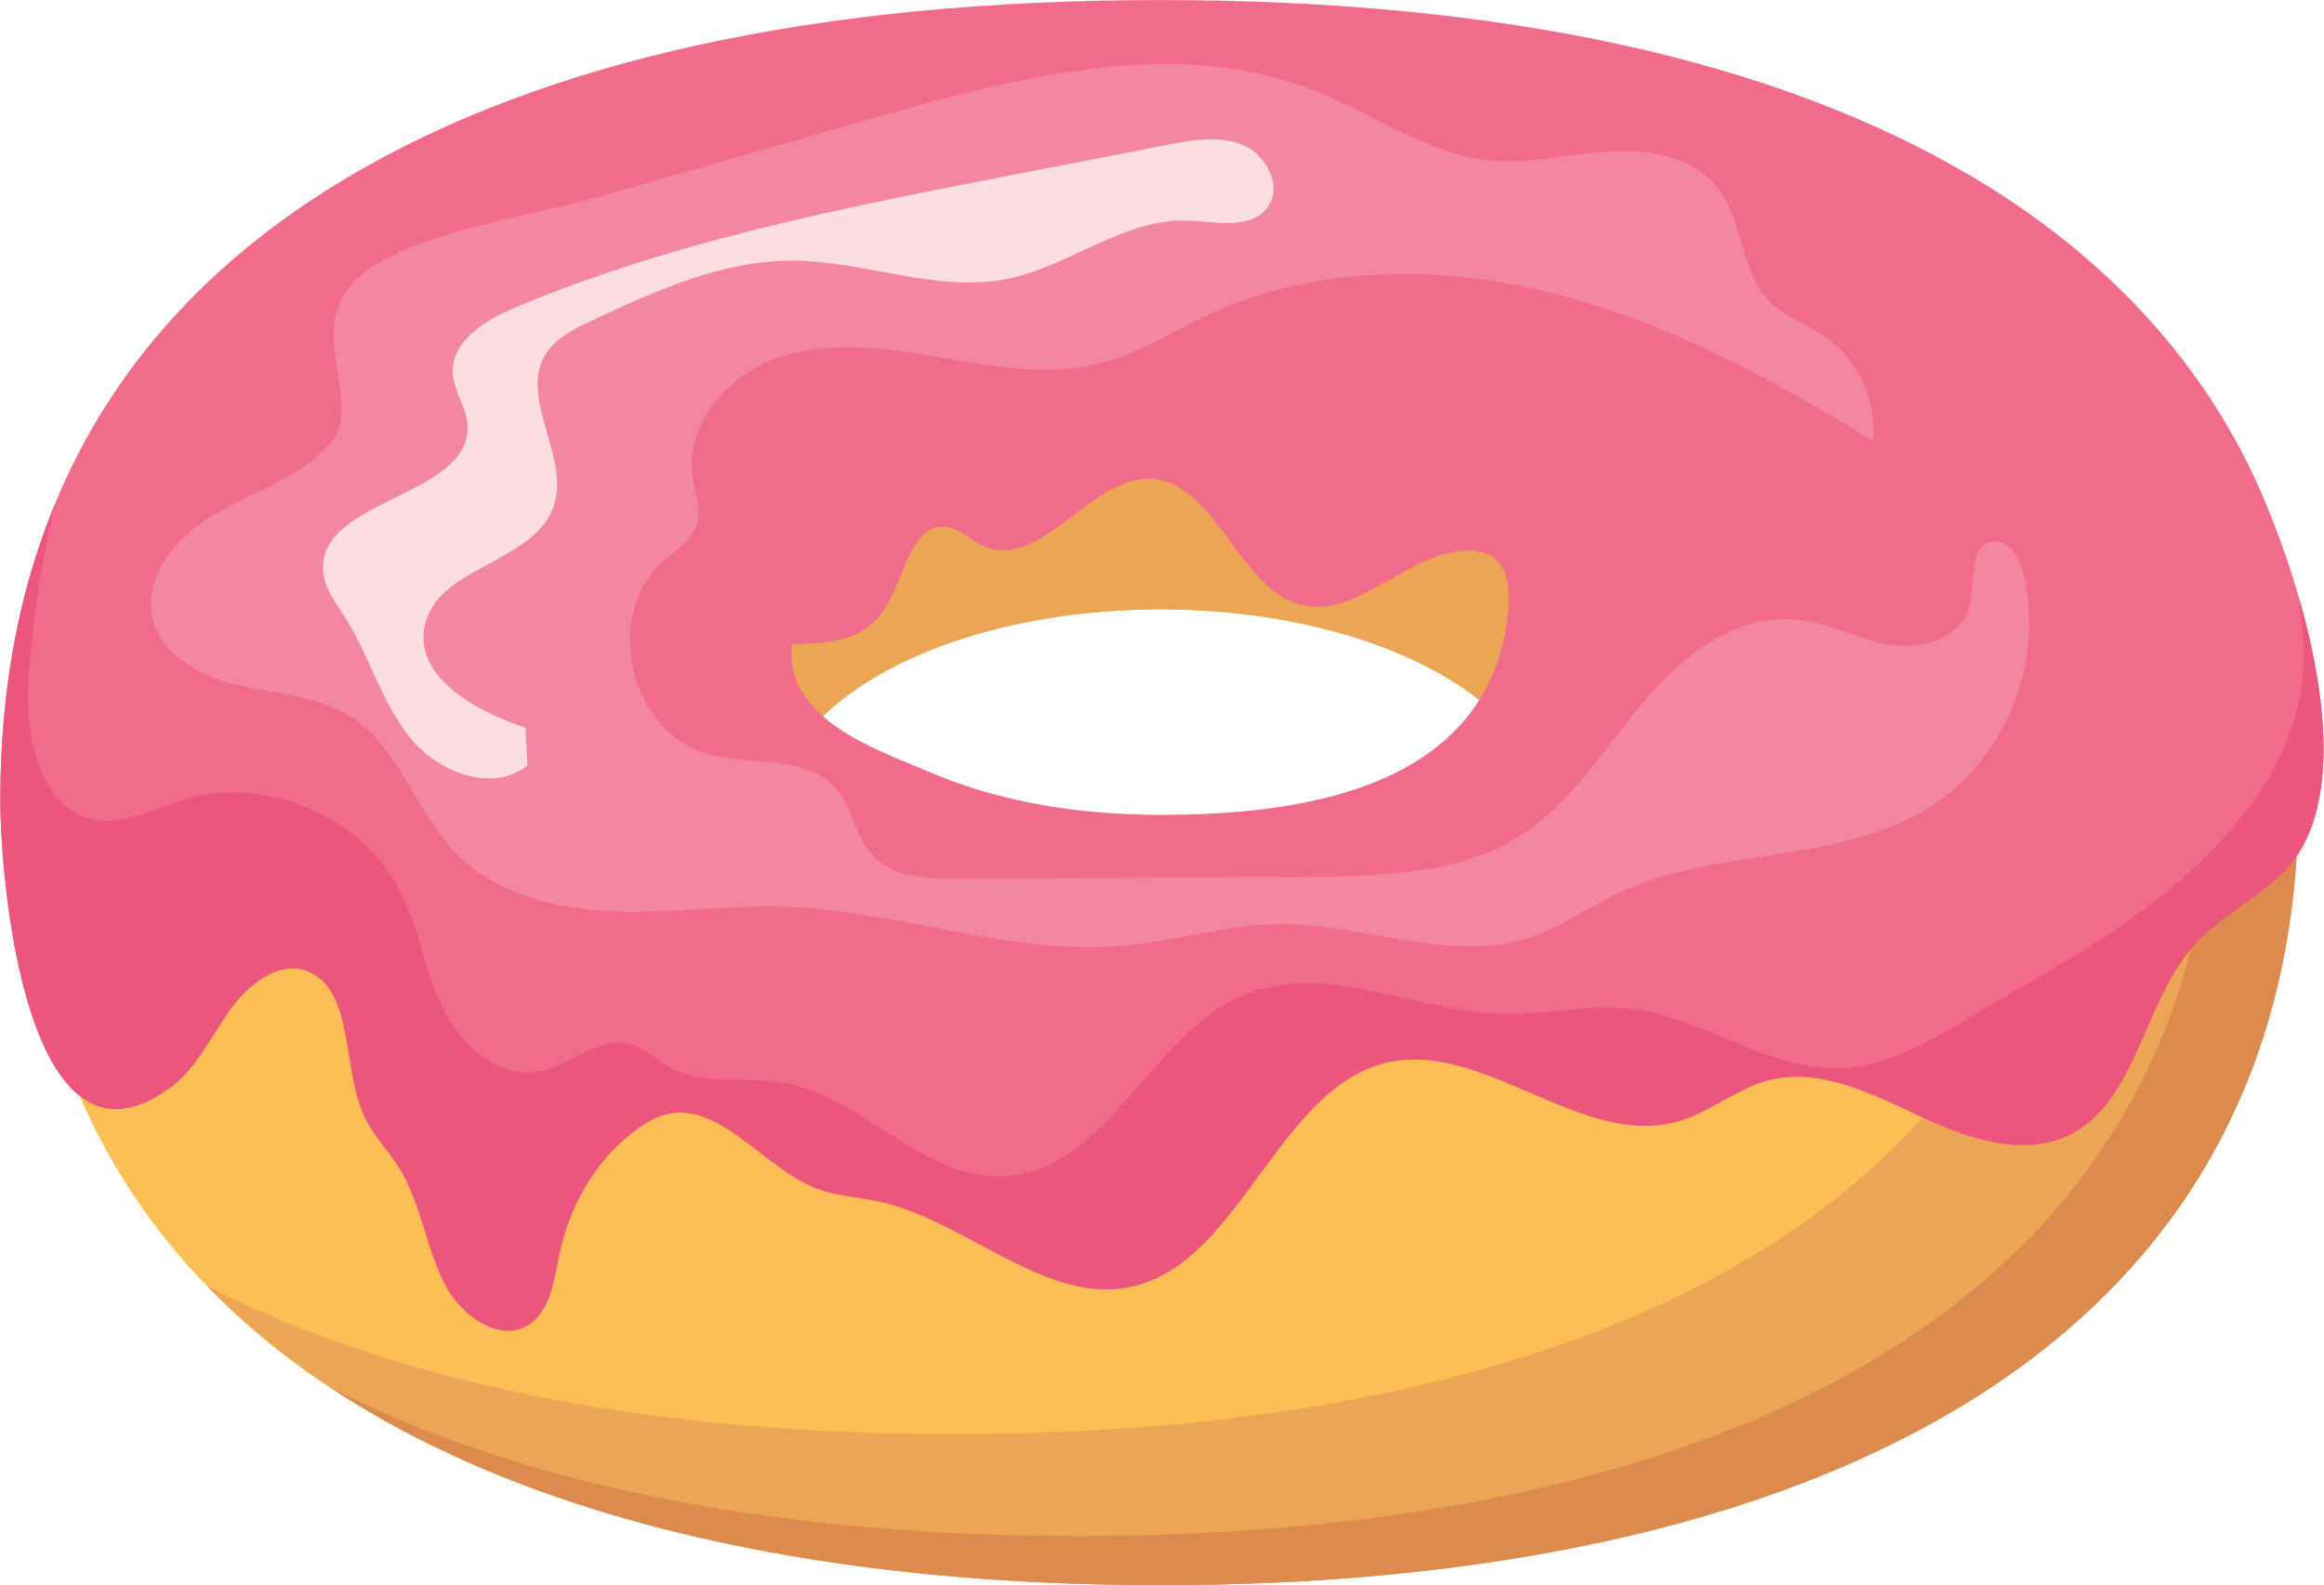 <?xml version="1.0" encoding="UTF-8" standalone="no"?>
<!DOCTYPE svg PUBLIC "-//W3C//DTD SVG 1.1//EN" "http://www.w3.org/Graphics/SVG/1.1/DTD/svg11.dtd">
<svg width="100%" height="100%" viewBox="0 0 1305 890" version="1.1" xmlns="http://www.w3.org/2000/svg"
     xml:space="preserve"
     style="fill-rule:evenodd;clip-rule:evenodd;stroke-linejoin:round;stroke-miterlimit:2;">
    <g transform="matrix(4.167,0,0,4.167,-2264.44,-333.575)">
        <path d="M699.802,193.343C679.318,193.343 661.612,186.985 653.175,177.755C661.612,168.524 679.318,162.166 699.802,162.166C720.285,162.166 737.991,168.524 746.428,177.755C737.991,186.985 720.285,193.343 699.802,193.343ZM699.802,83.545C615.117,83.545 546.467,111.875 546.467,187.843C546.467,263.812 615.117,293.653 699.802,293.653C784.486,293.653 853.137,263.812 853.137,187.843C853.137,111.875 784.486,83.545 699.802,83.545Z" style="fill:rgb(253,190,86);fill-rule:nonzero;"/>
    </g>
    <g transform="matrix(4.167,0,0,4.167,-2264.44,-333.575)">
        <path d="M730.632,131.858L658.977,131.858C643.557,131.858 631.057,144.359 631.057,159.779C631.057,175.199 643.557,187.699 658.977,187.699L668.488,187.699C662.043,185.081 656.765,181.681 653.175,177.755C661.612,168.524 679.318,162.166 699.802,162.166C720.285,162.166 737.991,168.524 746.428,177.755C742.845,181.675 737.577,185.069 731.146,187.686C746.328,187.411 758.552,175.027 758.552,159.779C758.552,144.359 746.052,131.858 730.632,131.858Z" style="fill:rgb(236,164,85);fill-rule:nonzero;"/>
    </g>
    <g transform="matrix(4.167,0,0,4.167,-2264.44,-333.575)">
        <path d="M801.101,103.282C816.325,119.161 825.151,140.273 825.151,167.51C825.151,243.479 756.501,273.32 671.817,273.32C633.373,273.32 598.235,267.169 571.323,253.346C598.69,281.605 646.006,293.653 699.802,293.653C784.486,293.653 853.137,263.812 853.137,187.843C853.137,146.709 833.003,119.548 801.101,103.282Z" style="fill:rgb(236,164,85);fill-rule:nonzero;"/>
    </g>
    <g transform="matrix(4.167,0,0,4.167,-2264.44,-333.575)">
        <path d="M801.753,103.625C826.681,120.287 841.898,145.479 841.898,181.232C841.898,257.201 773.247,287.042 688.563,287.042C649.957,287.042 614.689,280.835 587.735,266.887C615.719,285.496 655.564,293.653 699.802,293.653C784.486,293.653 853.137,263.812 853.137,187.843C853.137,146.992 833.273,119.928 801.753,103.625Z" style="fill:rgb(221,138,78);fill-rule:nonzero;"/>
    </g>
    <g transform="matrix(4.167,0,0,4.167,-2264.44,-333.575)">
        <path d="M695.037,253.591C683.819,255.391 673.368,244.478 661.916,241.966C659.073,241.342 656.131,241.238 653.387,240.172C646.187,237.374 640.252,228.142 632.888,230.286C631.683,230.637 630.557,231.291 629.494,232.04C624.329,235.674 620.453,241.709 618.924,248.499C618.174,251.83 617.82,255.629 615.561,257.856C611.815,261.55 605.829,257.939 603.329,253.023C600.829,248.106 600.121,242.1 597.252,237.464C595.79,235.102 593.81,233.177 592.595,230.633C589.54,224.233 591.152,214.121 585.397,211.153C581.653,209.223 577.336,212.182 574.668,215.794C572,219.406 570.022,223.868 566.58,226.447C547.176,240.988 543.466,199.399 543.466,187.843C543.466,150.729 559.125,122.555 590.005,104.104C616.713,88.148 653.653,80.058 699.801,80.058C745.95,80.058 782.89,88.148 809.597,104.104C824.949,113.276 838.808,126.441 847.154,144.27C853.227,157.243 862.841,186.735 850.686,198.037C846.847,201.607 842.106,203.827 838.665,207.908C832.695,214.988 831.349,226.8 824.054,231.937C817.716,236.401 809.549,233.905 802.669,230.703C795.79,227.5 788.442,223.626 781.26,225.749C777.347,226.905 773.937,229.761 770.044,231.006C756.557,235.319 742.857,219.405 729.318,223.493C715.774,227.582 710.491,249.234 696.914,253.17C696.286,253.352 695.66,253.491 695.037,253.591ZM657.407,178.839C661.192,181.189 665.603,182.759 668.454,183.992C678.381,188.286 689.258,189.856 699.802,189.856C717.191,189.856 744.572,187.054 746.681,162.044C746.869,159.824 746.719,157.318 745.33,155.779C744.375,154.72 743,154.332 741.682,154.263C733.531,153.839 726.377,163.791 718.464,161.485C710.421,159.142 707.243,145.451 698.984,144.601C690.631,143.741 683.756,157.143 675.934,153.629C674.083,152.798 672.469,151.04 670.485,151.011C665.944,150.944 665.215,158.596 662.285,162.631C659.474,166.503 654.527,166.816 650.168,166.83C649.469,172.342 653.017,176.115 657.407,178.839Z" style="fill:rgb(241,108,139);fill-rule:nonzero;"/>
    </g>
    <g transform="matrix(4.167,0,0,4.167,-2264.44,-333.575)">
        <path d="M824.054,231.937C831.349,226.8 832.695,214.988 838.665,207.908C842.106,203.827 846.847,201.607 850.686,198.037C858.949,190.354 857.149,174.268 853.243,160.676C853.466,162.885 853.736,165.096 853.825,167.182C854.583,185.017 839.035,199.064 823.786,208.345C821.937,209.471 820.071,210.569 818.205,211.667C814.869,213.63 811.532,215.593 808.196,217.557C803.055,220.582 797.651,223.689 791.693,223.979C781.882,224.456 773.267,217.261 763.518,216.056C757.636,215.328 751.7,216.829 745.774,216.665C734.181,216.344 722.349,209.746 711.532,213.932C698.555,218.953 692.858,237.676 678.97,238.548C667.837,239.247 659.542,227.535 648.513,225.861C643.632,225.121 638.288,226.364 633.952,224.003C632.007,222.944 630.39,221.205 628.238,220.682C624.01,219.654 620.258,223.662 615.976,224.433C610.531,225.414 605.503,220.904 603.095,215.923C600.687,210.942 599.918,205.285 597.435,200.341C592.241,189.998 579.109,184.408 568.053,187.834C564.169,189.037 560.31,191.23 556.304,190.53C548.548,189.176 546.706,178.921 547.289,171.069C547.862,163.358 549.026,155.691 550.758,148.155C545.913,159.963 543.466,173.205 543.466,187.843C543.466,199.399 547.177,240.988 566.58,226.447C570.022,223.868 572,219.405 574.668,215.794C577.336,212.182 581.653,209.223 585.397,211.153C591.152,214.121 589.54,224.233 592.595,230.633C593.81,233.177 595.79,235.102 597.252,237.464C600.121,242.1 600.829,248.106 603.329,253.023C605.829,257.939 611.815,261.55 615.561,257.856C617.82,255.629 618.174,251.83 618.924,248.499C620.453,241.709 624.329,235.674 629.494,232.04C630.557,231.291 631.683,230.637 632.888,230.286C640.252,228.142 646.187,237.374 653.387,240.172C656.13,241.238 659.073,241.342 661.916,241.966C673.368,244.478 683.819,255.391 695.037,253.591C695.66,253.491 696.286,253.352 696.914,253.17C710.491,249.234 715.775,227.582 729.318,223.493C742.857,219.405 756.557,235.319 770.044,231.006C773.937,229.761 777.347,226.905 781.26,225.749C788.442,223.626 795.79,227.5 802.669,230.703C809.549,233.905 817.716,236.401 824.054,231.937Z" style="fill:rgb(236,85,124);fill-rule:nonzero;"/>
    </g>
    <g transform="matrix(4.167,0,0,4.167,-2264.44,-333.575)">
        <path d="M691.791,128.971C697.011,127.617 701.623,124.61 706.521,122.352C720.875,115.734 737.628,115.705 752.94,119.627C768.252,123.55 782.352,131.172 795.805,139.47C796.39,134.071 793.797,128.445 789.313,125.382C786.874,123.716 783.929,122.75 781.86,120.642C777.939,116.647 778.386,109.928 774.98,105.486C771.718,101.232 765.738,100.125 760.387,100.449C755.035,100.774 749.721,102.2 744.382,101.707C735.951,100.928 728.758,95.542 720.903,92.381C702.102,84.815 680.866,90.324 661.381,95.897C648.824,99.489 636.266,103.08 623.708,106.672C614.981,109.168 599.106,111.326 592.089,117.117C583.94,123.841 592.542,134.229 588.095,139.569C584.23,144.21 578.083,146.103 572.822,149.071C567.559,152.041 562.561,157.561 563.996,163.432C565.237,168.508 570.711,171.303 575.808,172.455C580.905,173.606 586.402,173.862 590.791,176.698C597.271,180.886 599.413,189.381 604.771,194.932C610.143,200.497 618.246,202.551 625.975,202.858C633.704,203.165 641.431,201.983 649.162,202.233C664.59,202.733 679.674,208.917 695.043,207.484C701.946,206.84 708.683,204.665 715.615,204.576C727.14,204.428 738.928,210.009 749.839,206.296C753.928,204.904 757.483,202.303 761.382,200.443C774.628,194.124 791.158,196.618 803.552,188.759C813.746,182.297 819.033,168.964 816.039,157.272C815.515,155.225 814.185,152.836 812.081,153.024C808.661,153.33 809.669,158.554 808.787,161.872C807.666,166.092 802.288,167.637 797.985,166.899C793.682,166.16 789.701,163.929 785.353,163.534C777.296,162.802 770.064,168.468 764.863,174.664C759.661,180.861 755.335,188.073 748.551,192.48C740.2,197.904 729.626,198.141 719.669,198.202C703.968,198.298 688.267,198.393 672.566,198.489C668.374,198.515 663.631,198.307 660.857,195.166C658.659,192.677 658.33,188.961 656.194,186.419C652.224,181.693 644.702,183.321 638.756,181.665C628.36,178.769 624.653,163.042 632.66,155.807C634.449,154.191 636.751,152.817 637.385,150.491C637.924,148.516 637.073,146.465 636.751,144.443C635.606,137.249 641.592,130.456 648.506,128.162C655.42,125.868 662.95,126.966 670.128,128.207C677.306,129.448 684.74,130.801 691.791,128.971Z" style="fill:rgb(243,134,161);fill-rule:nonzero;"/>
    </g>
    <g transform="matrix(4.167,0,0,4.167,-2264.44,-333.575)">
        <path d="M589.919,163.239C593.175,168.39 594.777,174.53 598.558,179.309C602.338,184.088 609.77,187.025 614.5,183.183C614.408,181.487 614.315,179.791 614.223,178.095C607.417,175.895 599.046,171.134 600.693,164.174C602.551,156.326 615.338,155.928 618.012,148.319C620.349,141.665 613.256,133.734 616.975,127.742C618.324,125.569 620.769,124.376 623.086,123.294C631.701,119.271 640.67,115.165 650.179,115.175C659.947,115.187 669.663,119.57 679.233,117.614C687.59,115.905 694.866,109.493 703.39,109.78C707.241,109.91 711.996,111.08 714.255,107.959C716.265,105.181 714.128,100.976 710.977,99.623C707.826,98.269 704.218,98.899 700.852,99.552C693.976,100.884 687.1,102.217 680.224,103.55C657.32,107.989 634.225,112.486 612.726,121.547C608.75,123.222 604.191,126.054 604.433,130.361C604.565,132.698 606.172,134.74 606.403,137.069C607.393,147.048 586.031,147.143 586.984,157.125C587.201,159.399 588.698,161.308 589.919,163.239Z" style="fill:rgb(252,222,226);fill-rule:nonzero;"/>
    </g>
</svg>
